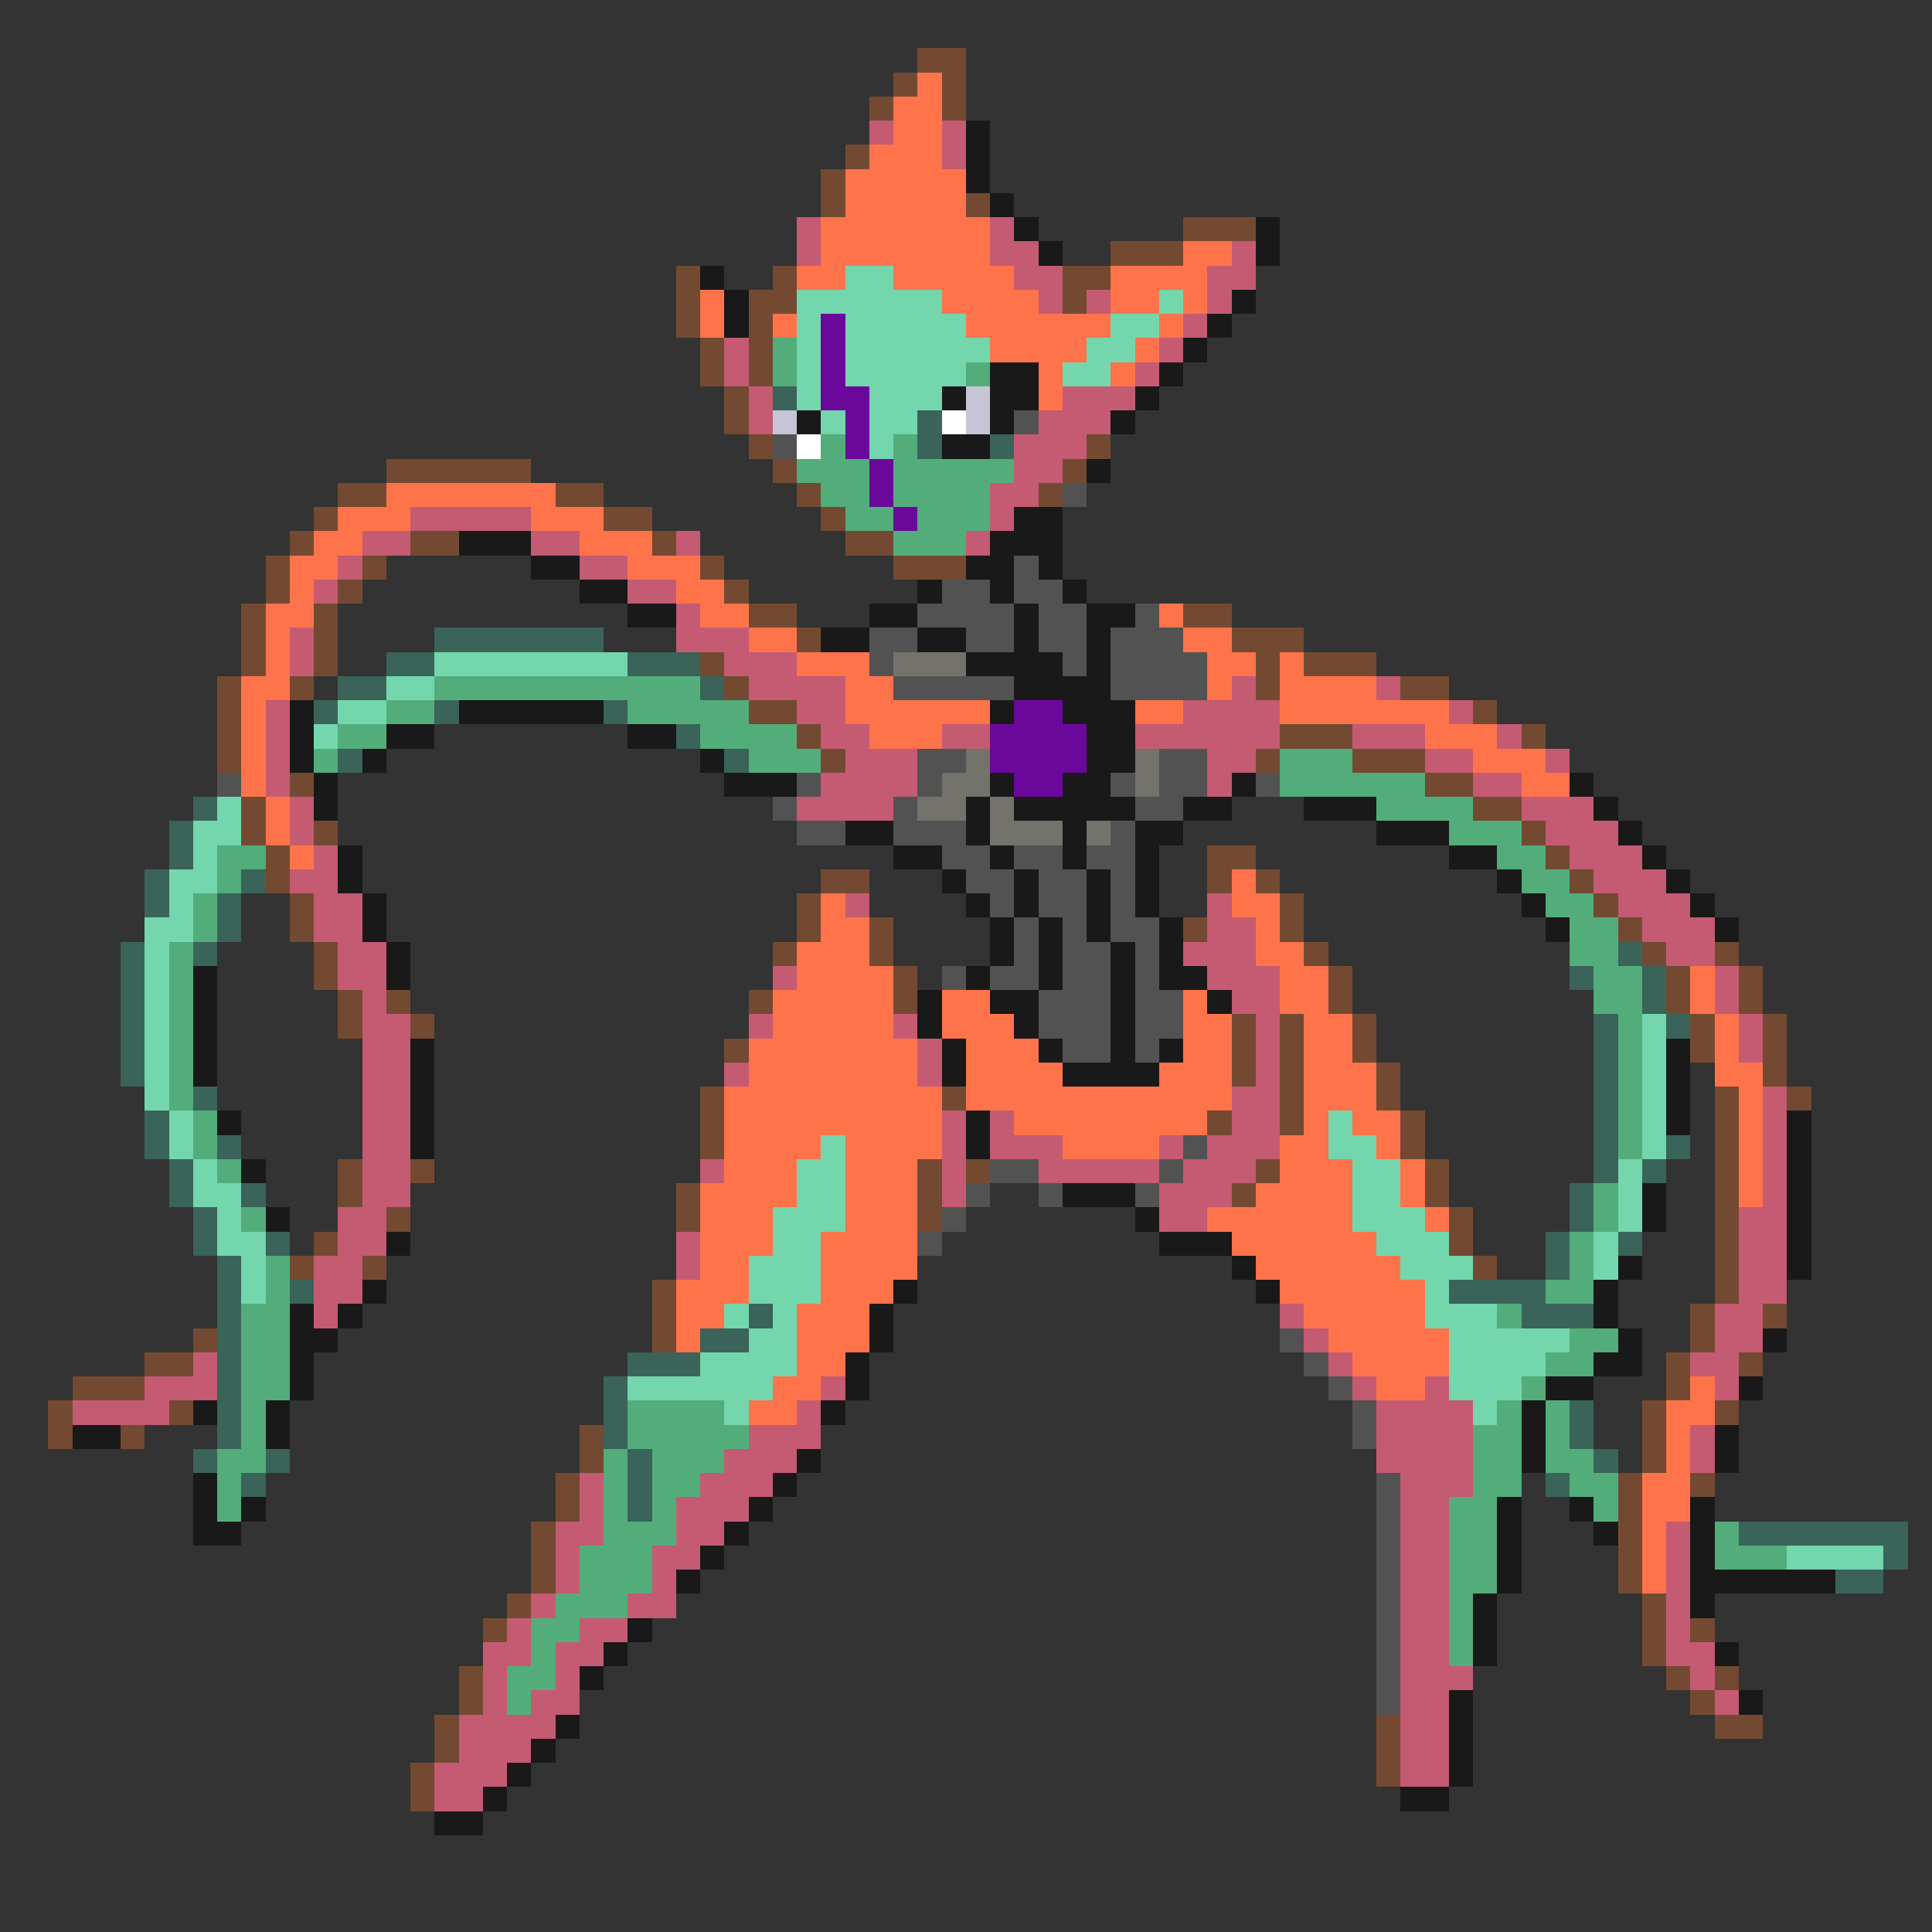 <svg xmlns="http://www.w3.org/2000/svg" viewBox="0 -0.5 80 80" shape-rendering="crispEdges">
<rect x="0" y="-0.5" width="80" height="80" fill="#333333" stroke="none"/>
<path stroke="#734a31" d="M38 2h2M37 3h1M39 3h1M36 4h1M39 4h1M35 6h1M34 7h1M34 8h1M40 8h1M49 9h3M46 10h3M28 11h1M32 11h1M44 11h2M28 12h1M31 12h2M44 12h1M28 13h1M31 13h1M29 14h1M31 14h1M29 15h1M31 15h1M30 16h1M30 17h1M31 18h1M45 18h1M16 19h6M32 19h1M44 19h1M14 20h2M23 20h2M33 20h1M43 20h1M13 21h1M25 21h2M34 21h1M12 22h1M17 22h2M27 22h1M35 22h2M11 23h1M15 23h1M29 23h1M37 23h3M11 24h1M14 24h1M30 24h1M10 25h1M13 25h1M31 25h2M49 25h2M10 26h1M13 26h1M33 26h1M51 26h3M10 27h1M13 27h1M29 27h1M52 27h1M54 27h3M9 28h1M12 28h1M30 28h1M52 28h1M58 28h2M9 29h1M31 29h2M61 29h1M9 30h1M33 30h1M53 30h3M63 30h1M9 31h1M34 31h1M52 31h1M56 31h3M12 32h1M59 32h2M10 33h1M61 33h2M10 34h1M13 34h1M63 34h1M11 35h1M50 35h2M64 35h1M11 36h1M34 36h2M50 36h1M52 36h1M65 36h1M12 37h1M33 37h1M53 37h1M66 37h1M12 38h1M33 38h1M36 38h1M49 38h1M53 38h1M67 38h1M13 39h1M32 39h1M36 39h1M54 39h1M68 39h1M71 39h1M13 40h1M37 40h1M55 40h1M69 40h1M72 40h1M14 41h1M16 41h1M31 41h1M37 41h1M55 41h1M69 41h1M72 41h1M14 42h1M17 42h1M51 42h1M53 42h1M56 42h1M70 42h1M73 42h1M30 43h1M51 43h1M53 43h1M56 43h1M70 43h1M73 43h1M51 44h1M53 44h1M57 44h1M73 44h1M29 45h1M39 45h1M53 45h1M57 45h1M71 45h1M74 45h1M29 46h1M50 46h1M53 46h1M58 46h1M71 46h1M29 47h1M58 47h1M71 47h1M14 48h1M17 48h1M38 48h1M40 48h1M52 48h1M59 48h1M71 48h1M14 49h1M28 49h1M38 49h1M51 49h1M59 49h1M71 49h1M16 50h1M28 50h1M38 50h1M60 50h1M71 50h1M13 51h1M60 51h1M71 51h1M12 52h1M15 52h1M61 52h1M71 52h1M27 53h1M71 53h1M27 54h1M70 54h1M73 54h1M8 55h1M27 55h1M70 55h1M6 56h2M69 56h1M72 56h1M3 57h3M69 57h1M2 58h1M7 58h1M68 58h1M71 58h1M2 59h1M5 59h1M24 59h1M68 59h1M24 60h1M68 60h1M23 61h1M67 61h1M70 61h1M23 62h1M67 62h1M22 63h1M67 63h1M22 64h1M67 64h1M22 65h1M67 65h1M21 66h1M68 66h1M20 67h1M68 67h1M70 67h1M68 68h1M19 69h1M69 69h1M71 69h1M19 70h1M70 70h1M18 71h1M57 71h1M71 71h2M18 72h1M57 72h1M17 73h1M57 73h1M17 74h1" />
<path stroke="#ff734a" d="M38 3h1M37 4h2M37 5h2M36 6h3M35 7h5M35 8h5M34 9h7M34 10h7M49 10h2M33 11h2M37 11h5M46 11h4M29 12h1M39 12h4M46 12h2M49 12h1M29 13h1M32 13h1M40 13h6M48 13h1M41 14h4M47 14h1M43 15h1M46 15h1M43 16h1M16 20h7M14 21h3M22 21h3M13 22h2M24 22h3M12 23h2M26 23h3M12 24h1M28 24h2M11 25h2M29 25h2M48 25h1M11 26h1M31 26h2M49 26h2M11 27h1M33 27h3M50 27h2M53 27h1M10 28h2M35 28h2M50 28h1M53 28h4M10 29h1M35 29h6M47 29h2M53 29h7M10 30h1M36 30h3M59 30h3M10 31h1M61 31h3M10 32h1M63 32h2M11 33h1M11 34h1M12 35h1M51 36h1M34 37h1M51 37h2M34 38h2M52 38h1M33 39h3M52 39h2M33 40h4M53 40h2M70 40h1M32 41h5M39 41h2M49 41h1M53 41h2M70 41h1M32 42h5M39 42h3M49 42h2M54 42h2M71 42h1M31 43h7M40 43h3M49 43h2M54 43h2M71 43h1M31 44h7M40 44h4M48 44h3M54 44h3M71 44h2M30 45h9M40 45h11M54 45h3M72 45h1M30 46h9M42 46h8M54 46h1M56 46h2M72 46h1M30 47h4M35 47h4M44 47h4M53 47h2M57 47h1M72 47h1M30 48h3M35 48h3M53 48h3M58 48h1M72 48h1M29 49h4M35 49h3M52 49h4M58 49h1M72 49h1M29 50h3M35 50h3M50 50h6M59 50h1M29 51h3M34 51h4M51 51h6M29 52h2M34 52h4M52 52h6M28 53h3M34 53h3M53 53h6M28 54h2M33 54h3M54 54h5M28 55h1M33 55h3M55 55h5M33 56h2M56 56h4M32 57h2M57 57h2M70 57h1M31 58h2M69 58h2M69 59h1M69 60h1M68 61h2M68 62h2M68 63h1M68 64h1M68 65h1" />
<path stroke="#c55a73" d="M36 5h1M39 5h1M39 6h1M33 9h1M41 9h1M33 10h1M41 10h2M51 10h1M42 11h2M50 11h2M43 12h1M45 12h1M50 12h1M49 13h1M30 14h1M48 14h1M30 15h1M47 15h1M31 16h1M44 16h3M31 17h1M43 17h3M42 18h3M42 19h2M41 20h2M17 21h5M41 21h1M15 22h2M22 22h2M28 22h1M40 22h1M14 23h1M24 23h2M13 24h1M26 24h2M28 25h1M12 26h1M28 26h3M12 27h1M30 27h3M31 28h4M51 28h1M57 28h1M11 29h1M33 29h2M49 29h4M60 29h1M11 30h1M34 30h2M39 30h2M47 30h6M56 30h3M62 30h1M11 31h1M35 31h3M50 31h2M59 31h2M64 31h1M11 32h1M34 32h4M50 32h1M61 32h2M12 33h1M33 33h4M63 33h3M12 34h1M64 34h3M13 35h1M65 35h3M12 36h2M66 36h3M13 37h2M35 37h1M50 37h1M67 37h3M13 38h2M50 38h2M68 38h3M14 39h2M49 39h3M69 39h2M14 40h2M32 40h1M50 40h3M71 40h1M15 41h1M51 41h2M71 41h1M15 42h2M31 42h1M37 42h1M52 42h1M72 42h1M15 43h2M38 43h1M52 43h1M72 43h1M15 44h2M30 44h1M38 44h1M52 44h1M15 45h2M51 45h2M73 45h1M15 46h2M39 46h1M41 46h1M51 46h2M73 46h1M15 47h2M39 47h1M41 47h3M48 47h1M50 47h3M73 47h1M15 48h2M29 48h1M39 48h1M43 48h5M49 48h3M73 48h1M15 49h2M39 49h1M48 49h3M73 49h1M14 50h2M48 50h2M72 50h2M14 51h2M28 51h1M72 51h2M13 52h2M28 52h1M72 52h2M13 53h2M72 53h2M13 54h1M53 54h1M71 54h2M54 55h1M71 55h2M8 56h1M55 56h1M70 56h2M6 57h3M34 57h1M56 57h1M59 57h1M71 57h1M3 58h4M33 58h1M57 58h4M31 59h3M57 59h4M70 59h1M30 60h3M57 60h4M70 60h1M24 61h1M29 61h3M58 61h3M24 62h1M28 62h3M58 62h2M23 63h2M28 63h2M58 63h2M69 63h1M23 64h1M27 64h2M58 64h2M69 64h1M23 65h1M27 65h1M58 65h2M69 65h1M22 66h1M26 66h2M58 66h2M69 66h1M21 67h1M24 67h2M58 67h2M69 67h1M20 68h2M23 68h2M58 68h2M69 68h2M20 69h1M23 69h1M58 69h3M70 69h1M20 70h1M22 70h2M58 70h2M71 70h1M19 71h4M58 71h2M19 72h3M58 72h2M18 73h3M58 73h2M18 74h2" />
<path stroke="#191919" d="M40 5h1M40 6h1M40 7h1M41 8h1M42 9h1M52 9h1M43 10h1M52 10h1M29 11h1M30 12h1M51 12h1M30 13h1M50 13h1M49 14h1M41 15h2M48 15h1M39 16h1M41 16h2M47 16h1M33 17h1M41 17h1M46 17h1M39 18h2M45 19h1M42 21h2M19 22h3M41 22h3M22 23h2M40 23h2M43 23h1M24 24h2M38 24h1M41 24h1M44 24h1M26 25h2M36 25h2M42 25h1M45 25h2M34 26h2M38 26h2M42 26h1M45 26h1M40 27h4M45 27h1M42 28h4M12 29h1M19 29h6M41 29h1M44 29h3M12 30h1M16 30h2M26 30h2M45 30h2M12 31h1M15 31h1M29 31h1M45 31h2M13 32h1M30 32h3M41 32h1M44 32h2M51 32h1M65 32h1M13 33h1M40 33h1M42 33h5M49 33h2M54 33h3M66 33h1M35 34h2M40 34h1M44 34h1M47 34h2M57 34h3M67 34h1M14 35h1M37 35h2M41 35h1M44 35h1M47 35h1M60 35h2M68 35h1M14 36h1M39 36h1M42 36h1M45 36h1M47 36h1M62 36h1M69 36h1M15 37h1M40 37h1M42 37h1M45 37h1M47 37h1M63 37h1M70 37h1M15 38h1M41 38h1M43 38h1M45 38h1M48 38h1M64 38h1M71 38h1M16 39h1M41 39h1M43 39h1M46 39h1M48 39h1M8 40h1M16 40h1M40 40h1M43 40h1M46 40h1M48 40h2M8 41h1M38 41h1M41 41h2M46 41h1M50 41h1M8 42h1M38 42h1M42 42h1M46 42h1M8 43h1M17 43h1M39 43h1M43 43h1M46 43h1M48 43h1M69 43h1M8 44h1M17 44h1M39 44h1M44 44h4M69 44h1M17 45h1M69 45h1M9 46h1M17 46h1M40 46h1M69 46h1M74 46h1M17 47h1M40 47h1M74 47h1M10 48h1M74 48h1M44 49h3M68 49h1M74 49h1M11 50h1M47 50h1M68 50h1M74 50h1M16 51h1M48 51h3M74 51h1M51 52h1M67 52h1M74 52h1M15 53h1M37 53h1M52 53h1M66 53h1M12 54h1M14 54h1M36 54h1M66 54h1M12 55h2M36 55h1M67 55h1M73 55h1M12 56h1M35 56h1M66 56h2M12 57h1M35 57h1M64 57h2M72 57h1M8 58h1M11 58h1M34 58h1M63 58h1M3 59h2M11 59h1M63 59h1M71 59h1M33 60h1M63 60h1M71 60h1M8 61h1M32 61h1M8 62h1M10 62h1M31 62h1M62 62h1M65 62h1M70 62h1M8 63h2M30 63h1M62 63h1M66 63h1M70 63h1M29 64h1M62 64h1M70 64h1M28 65h1M62 65h1M70 65h6M61 66h1M70 66h1M26 67h1M61 67h1M25 68h1M61 68h1M71 68h1M24 69h1M60 70h1M72 70h1M23 71h1M60 71h1M22 72h1M60 72h1M21 73h1M60 73h1M20 74h1M58 74h2M18 75h2" />
<path stroke="#73d6ad" d="M35 11h2M33 12h6M48 12h1M33 13h1M35 13h5M46 13h2M33 14h1M35 14h6M45 14h2M33 15h1M35 15h5M44 15h2M33 16h1M36 16h3M34 17h1M36 17h2M36 18h1M18 27h8M16 28h2M14 29h2M13 30h1M9 33h1M8 34h2M8 35h1M7 36h2M7 37h1M6 38h2M6 39h1M6 40h1M6 41h1M6 42h1M68 42h1M6 43h1M68 43h1M6 44h1M68 44h1M6 45h1M68 45h1M7 46h1M55 46h1M68 46h1M7 47h1M34 47h1M55 47h2M68 47h1M8 48h1M33 48h2M56 48h2M67 48h1M8 49h2M33 49h2M56 49h2M67 49h1M9 50h1M32 50h3M56 50h3M67 50h1M9 51h2M32 51h2M57 51h3M66 51h1M10 52h1M31 52h3M58 52h3M66 52h1M10 53h1M31 53h3M59 53h1M30 54h1M32 54h1M59 54h3M31 55h2M60 55h5M29 56h4M60 56h4M26 57h6M60 57h3M30 58h1M61 58h1M74 64h4" />
<path stroke="#6b089c" d="M34 13h1M34 14h1M34 15h1M34 16h2M35 17h1M35 18h1M36 19h1M36 20h1M37 21h1M42 29h2M41 30h4M41 31h4M42 32h2" />
<path stroke="#52ad7b" d="M32 14h1M32 15h1M40 15h1M34 18h1M37 18h1M33 19h3M37 19h5M34 20h2M37 20h4M35 21h2M38 21h3M37 22h3M18 28h11M16 29h2M26 29h5M14 30h2M29 30h4M13 31h1M31 31h3M53 31h3M53 32h6M57 33h4M60 34h3M9 35h2M62 35h2M9 36h1M63 36h2M8 37h1M64 37h2M8 38h1M65 38h2M7 39h1M65 39h2M7 40h1M66 40h2M7 41h1M66 41h2M7 42h1M67 42h1M7 43h1M67 43h1M7 44h1M67 44h1M7 45h1M67 45h1M8 46h1M67 46h1M8 47h1M67 47h1M9 48h1M66 49h1M10 50h1M66 50h1M65 51h1M11 52h1M65 52h1M11 53h1M64 53h2M10 54h2M62 54h1M10 55h2M65 55h2M10 56h2M64 56h2M10 57h2M63 57h1M10 58h1M26 58h4M62 58h1M64 58h1M10 59h1M26 59h5M61 59h2M64 59h1M9 60h2M25 60h1M27 60h3M61 60h2M64 60h2M9 61h1M25 61h1M27 61h2M61 61h2M65 61h2M9 62h1M25 62h1M27 62h1M60 62h2M66 62h1M25 63h3M60 63h2M71 63h1M24 64h3M60 64h2M71 64h3M24 65h3M60 65h2M23 66h3M60 66h1M22 67h2M60 67h1M22 68h1M60 68h1M21 69h2M21 70h1" />
<path stroke="#3a635a" d="M32 16h1M38 17h1M38 18h1M41 18h1M18 26h7M16 27h2M26 27h3M14 28h2M29 28h1M13 29h1M18 29h1M25 29h1M28 30h1M14 31h1M30 31h1M8 33h1M7 34h1M7 35h1M6 36h1M10 36h1M6 37h1M9 37h1M9 38h1M5 39h1M8 39h1M67 39h1M5 40h1M65 40h1M68 40h1M5 41h1M68 41h1M5 42h1M66 42h1M69 42h1M5 43h1M66 43h1M5 44h1M66 44h1M8 45h1M66 45h1M6 46h1M66 46h1M6 47h1M9 47h1M66 47h1M69 47h1M7 48h1M66 48h1M68 48h1M7 49h1M10 49h1M65 49h1M8 50h1M65 50h1M8 51h1M11 51h1M64 51h1M67 51h1M9 52h1M64 52h1M9 53h1M12 53h1M60 53h4M9 54h1M31 54h1M63 54h3M9 55h1M29 55h2M9 56h1M26 56h3M9 57h1M25 57h1M9 58h1M25 58h1M65 58h1M9 59h1M25 59h1M65 59h1M8 60h1M11 60h1M26 60h1M66 60h1M10 61h1M26 61h1M64 61h1M26 62h1M72 63h7M78 64h1M76 65h2" />
<path stroke="#c5c5d6" d="M40 16h1M32 17h1M40 17h1" />
<path stroke="#ffffff" d="M39 17h1M33 18h1" />
<path stroke="#525252" d="M42 17h1M32 18h1M44 20h1M42 23h1M39 24h2M42 24h2M38 25h4M43 25h2M47 25h1M36 26h2M40 26h2M43 26h2M46 26h3M36 27h1M44 27h1M46 27h4M37 28h5M46 28h4M38 31h2M48 31h2M9 32h1M33 32h1M38 32h1M46 32h1M48 32h2M52 32h1M32 33h1M37 33h1M47 33h2M33 34h2M37 34h3M46 34h1M39 35h2M42 35h2M45 35h2M40 36h2M43 36h2M46 36h1M41 37h1M43 37h2M46 37h1M42 38h1M44 38h1M46 38h2M42 39h1M44 39h2M47 39h1M39 40h1M41 40h2M44 40h2M47 40h1M43 41h3M47 41h2M43 42h3M47 42h2M44 43h2M47 43h1M49 47h1M41 48h2M48 48h1M40 49h1M43 49h1M47 49h1M39 50h1M38 51h1M53 55h1M54 56h1M55 57h1M56 58h1M56 59h1M57 61h1M57 62h1M57 63h1M57 64h1M57 65h1M57 66h1M57 67h1M57 68h1M57 69h1M57 70h1" />
<path stroke="#73736b" d="M37 27h3M40 31h1M47 31h1M39 32h2M47 32h1M38 33h2M41 33h1M41 34h3M45 34h1" />
</svg>